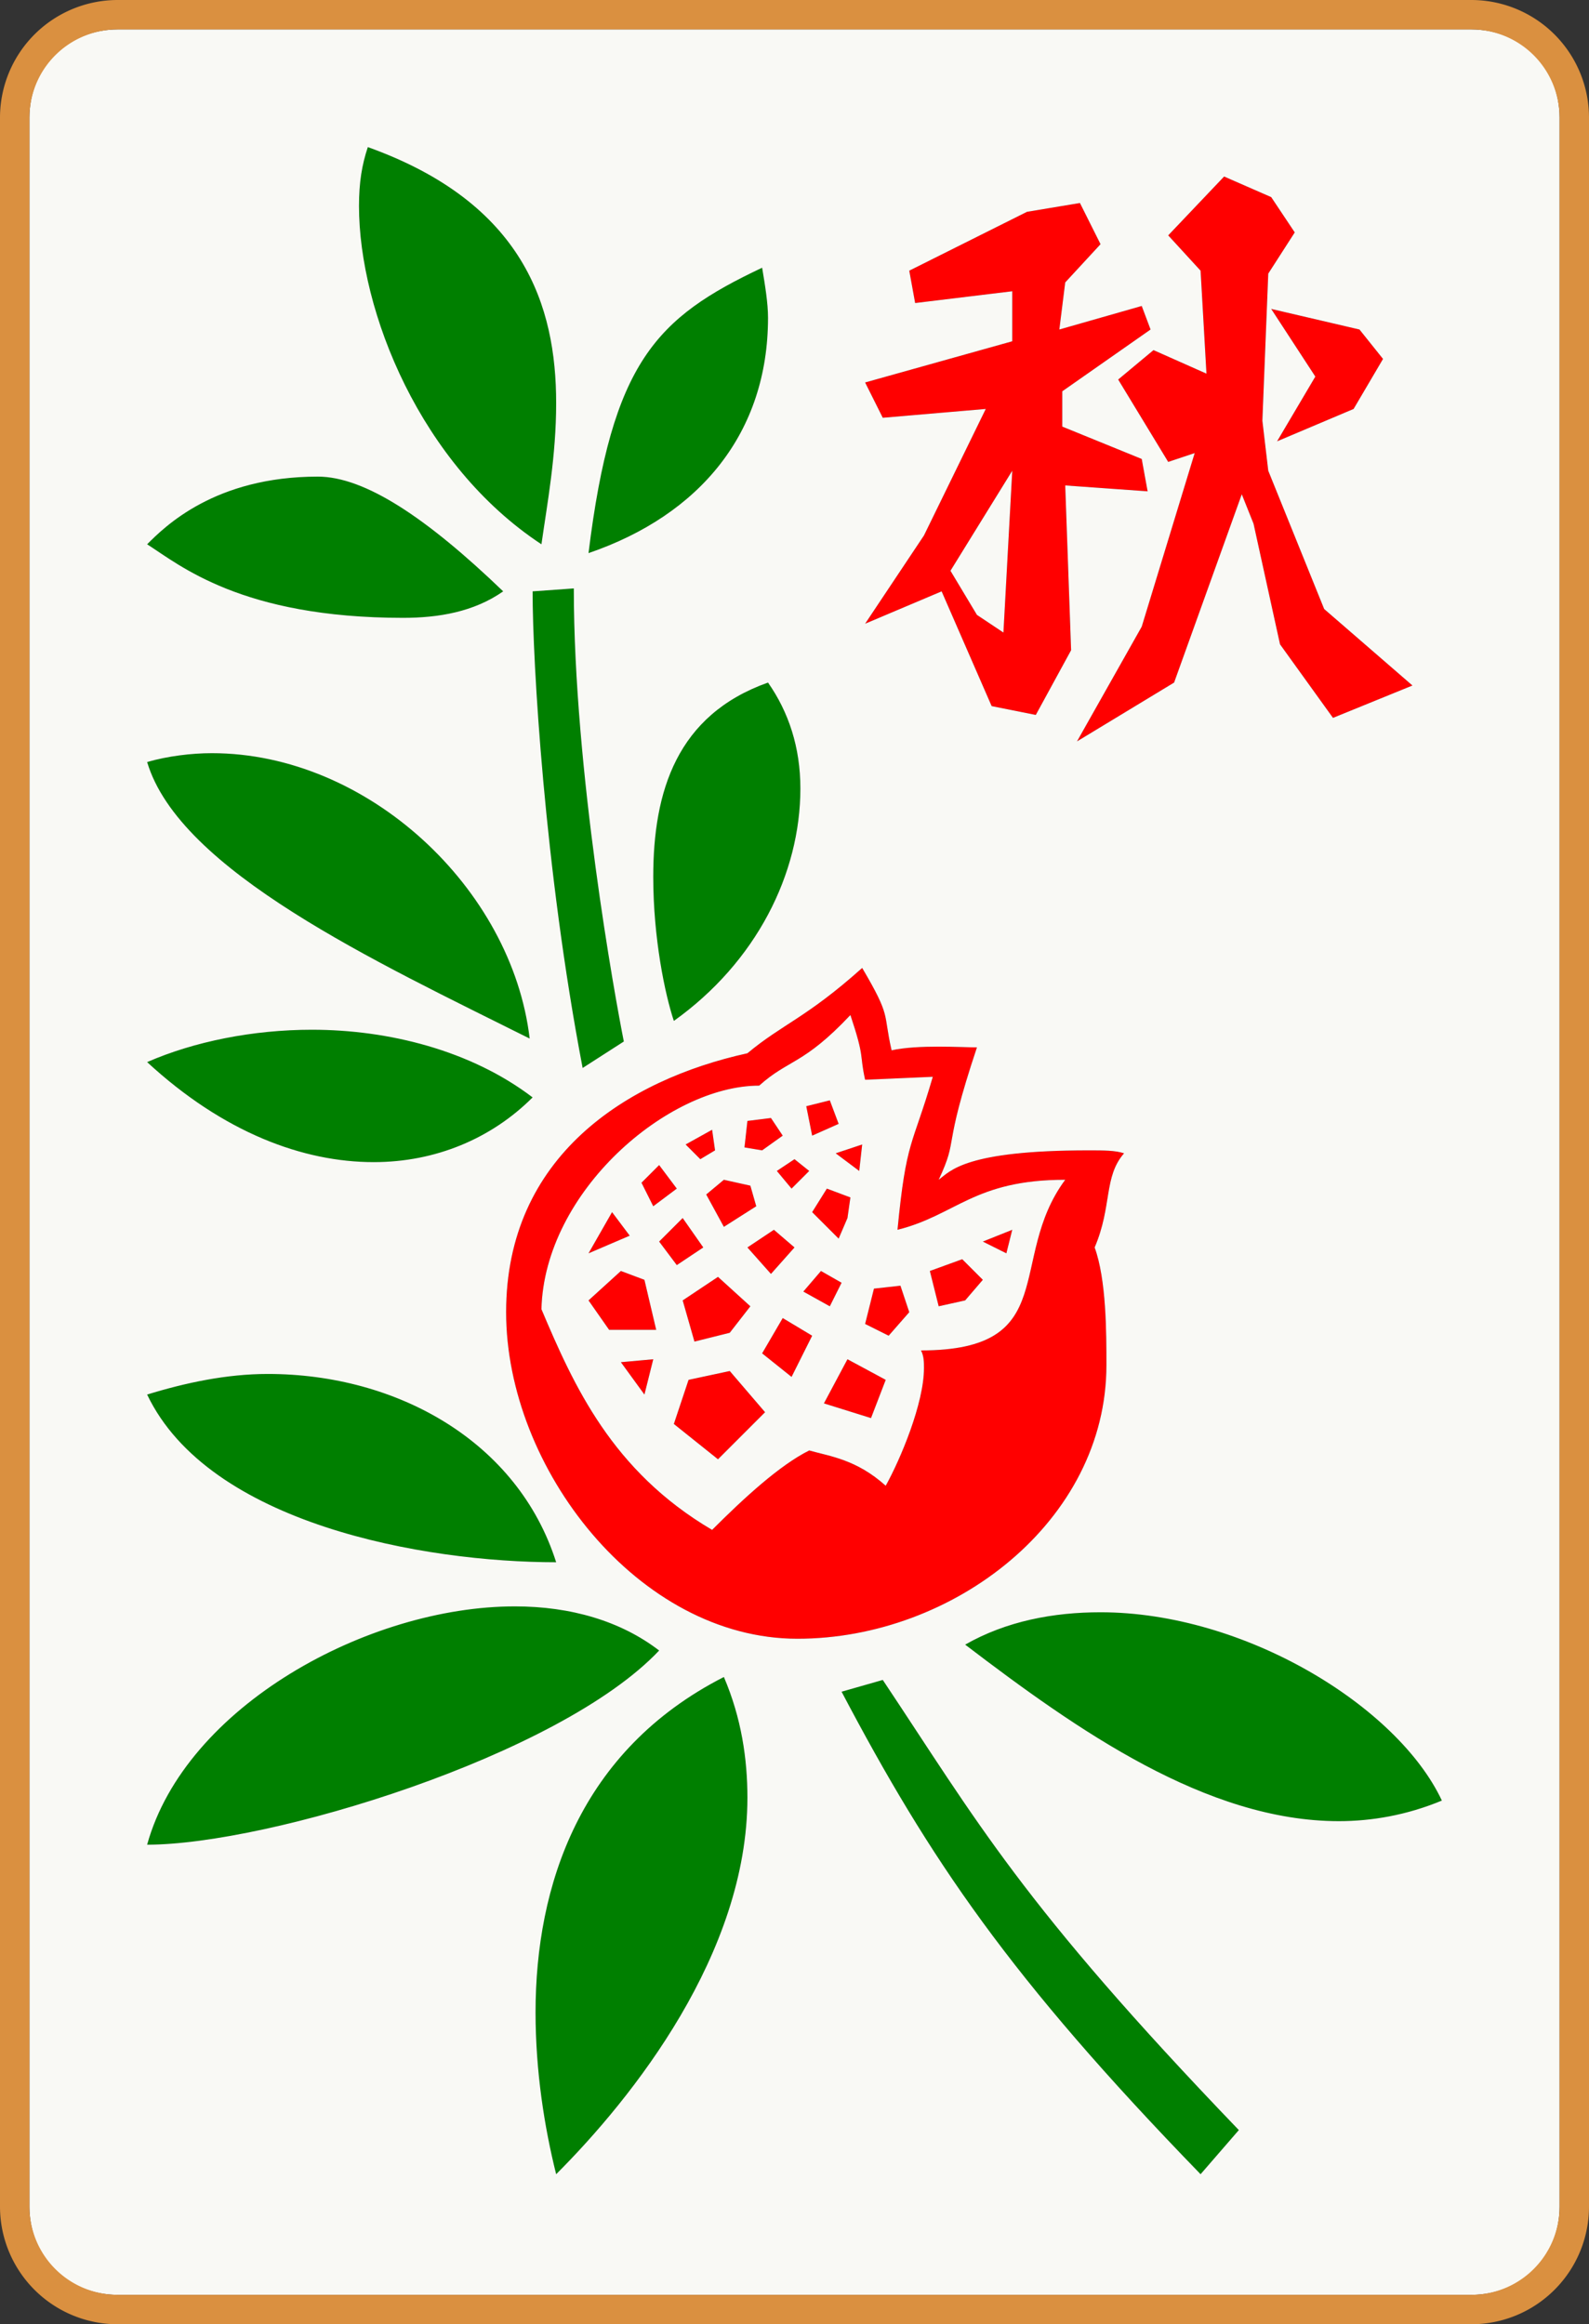 <svg viewBox="50 -775 540 790" xmlns="http://www.w3.org/2000/svg" id="glyph328">
<rect x="50" y="-775" width="540" height="790" fill="#333333" stroke="none"/>
<path fill="#007F00" d="M234-590c2,-14,5,-30,5,-48c0,-33,-11,-68,-64,-87c-2,6,-3,12,-3,20c0,36,21,88,62,115ZM250-587c38,-13,61,-41,61,-80c0,-5,-1,-11,-2,-17c-36,17,-51,32,-59,97ZM187-565c12,0,24,-2,34,-9c-26,-25,-47,-39,-63,-39c-35,0,-52,17,-58,23c11,7,32,25,87,25ZM248-412l14-9c-3,-15,-17,-92,-17,-154l-14,1c0,24,4,94,17,162ZM279-428c28,-20,43,-50,43,-79c0,-14,-4,-26,-11,-36c-31,11,-39,37,-39,66c0,21,4,40,7,49ZM230-422c-6,-51,-55,-97,-108,-97c-7,0,-15,1,-22,3c11,37,78,68,130,94ZM177-380c21,0,40,-8,54,-22c-21,-16,-49,-23,-75,-23c-20,0,-40,4,-56,11c26,24,53,34,77,34ZM239-244c-13,-41,-54,-64,-98,-64c-14,0,-28,3,-41,7c21,44,94,57,139,57ZM100-148c41,0,140,-30,174,-66c-13,-10,-30,-15,-49,-15c-50,0,-112,34,-125,81ZM505-156c11,0,23,-2,35,-7c-15,-32,-67,-64,-116,-64c-16,0,-32,3,-46,11c38,29,82,60,127,60ZM239-36c26,-26,65,-75,65,-128c0,-13,-2,-27,-8,-41c-49,25,-64,71,-64,114c0,20,3,39,7,55ZM458-36l13-15c-74,-77,-89,-105,-121,-153l-14,4c30,57,57,97,122,164Z">
</path>
<path fill="#FF0000" d="M416-523l33-20l23-64l4,10l9,41l18,25l27-11l-30-26l-19-47l-2-17l2-50l9-14l-8-12l-16-7l-19,20l11,12l2,35l-18-8l-12,10l17,28l9-3l-18,59ZM402-532l12-22l-2-56l28,2l-2-11l-27-11v-12l30-21l-3-8l-28,8l2-16l12-13l-7-14l-18,3l-40,20l2,11l33-4v17l-50,14l6,12l35-3l-21,43l-20,30l26-11l17,39ZM484-625l26-11l10-17l-8-10l-30-7l15,23ZM391-560l-9-6l-9-15l21-34ZM321-218c53,0,105,-40,105,-93c0,-11,0,-29,-4,-40c6,-14,3,-24,10,-32c-3,-1,-7,-1,-12,-1c-42,0,-47,7,-51,10c7,-15,1,-9,13,-45c-5,0,-20,-1,-29,1c-3,-13,0,-11,-10,-28c-19,17,-27,19,-39,29c-41,9,-82,35,-82,88c0,53,45,111,99,111ZM292-255c-34,-20,-47,-49,-58,-75c1,-40,43,-76,74,-76c10,-9,15,-7,31,-24c5,15,3,13,5,22l23-1c-7,24,-9,21,-12,52c20,-5,26,-17,57,-17c-20,27,-1,58,-49,58c1,2,1,4,1,6c0,12,-8,31,-13,40c-10,-9,-19,-10,-26,-12c-10,5,-22,16,-33,27ZM326-389l9-4l-3-8l-8,2ZM309-384l7-5l-4-6l-8,1l-1,9ZM288-381l5-3l-1-7l-9,5ZM342-377l1-9l-9,3ZM319-371l6-6l-5-4l-6,4ZM272-365l8-6l-6-8l-6,6ZM296-358l11-7l-2-7l-9-2l-6,5ZM335-354l3-7l1-7l-8-3l-5,8ZM250-349l14-6l-6-8ZM280-345l9-6l-7-10l-8,8ZM312-342l8-9l-7-6l-9,6ZM392-349l2-8l-10,4ZM369-331l9-2l6-7l-7-7l-11,4ZM257-323h16l-4-17l-8-3l-11,10ZM332-331l4-8l-7-4l-6,7ZM286-319l12-3l7-9l-11-10l-12,8ZM352-321l7-8l-3-9l-9,1l-3,12ZM319-307l7-14l-10-6l-7,12ZM269-301l3-12l-11,1ZM346-293l5-13l-13-7l-8,15ZM294-279l16-16l-12-14l-14,3l-5,15Z">
</path>
<path fill="#F9F9F5" d="M90,5h460c17,0,30,-13,30,-30v-710c0,-17,-13,-30,-30,-30h-460c-17,0,-30,13,-30,30v710c0,17,13,30,30,30ZM234-590c-41,-27,-62,-79,-62,-115c0,-8,1,-14,3,-20c53,19,64,54,64,87c0,18,-3,34,-5,48ZM416-523l22-39l18-59l-9,3l-17-28l12-10l18,8l-2-35l-11-12l19-20l16,7l8,12l-9,14l-2,50l2,17l19,47l30,26l-27,11l-18-25l-9-41l-4-10l-23,64ZM402-532l-15-3l-17-39l-26,11l20-30l21-43l-35,3l-6-12l50-14v-17l-33,4l-2-11l40-20l18-3l7,14l-12,13l-2,16l28-8l3,8l-30,21v12l27,11l2,11l-28-2l2,56ZM250-587c8,-65,23,-80,59,-97c1,6,2,12,2,17c0,39,-23,67,-61,80ZM484-625l13-22l-15-23l30,7l8,10l-10,17ZM391-560l3-55l-21,34l9,15ZM187-565c-55,0,-76,-18,-87,-25c6,-6,23,-23,58,-23c16,0,37,14,63,39c-10,7,-22,9,-34,9ZM248-412c-13,-68,-17,-138,-17,-162l14-1c0,62,14,139,17,154ZM279-428c-3,-9,-7,-28,-7,-49c0,-29,8,-55,39,-66c7,10,11,22,11,36c0,29,-15,59,-43,79ZM230-422c-52,-26,-119,-57,-130,-94c7,-2,15,-3,22,-3c53,0,102,46,108,97ZM321-218c-54,0,-99,-58,-99,-111c0,-53,41,-79,82,-88c12,-10,20,-12,39,-29c10,17,7,15,10,28c9,-2,24,-1,29,-1c-12,36,-6,30,-13,45c4,-3,9,-10,51,-10c5,0,9,0,12,1c-7,8,-4,18,-10,32c4,11,4,29,4,40c0,53,-52,93,-105,93ZM292-255c11,-11,23,-22,33,-27c7,2,16,3,26,12c5,-9,13,-28,13,-40c0,-2,0,-4,-1,-6c48,0,29,-31,49,-58c-31,0,-37,12,-57,17c3,-31,5,-28,12,-52l-23,1c-2,-9,0,-7,-5,-22c-16,17,-21,15,-31,24c-31,0,-73,36,-74,76c11,26,24,55,58,75ZM177-380c-24,0,-51,-10,-77,-34c16,-7,36,-11,56,-11c26,0,54,7,75,23c-14,14,-33,22,-54,22ZM326-389l-2-10l8-2l3,8ZM309-384l-6-1l1-9l8-1l4,6ZM288-381l-5-5l9-5l1,7ZM342-377l-8-6l9-3ZM319-371l-5-6l6-4l5,4ZM272-365l-4-8l6-6l6,8ZM296-358l-6-11l6-5l9,2l2,7ZM335-354l-9-9l5-8l8,3l-1,7ZM250-349l8-14l6,8ZM280-345l-6-8l8-8l7,10ZM312-342l-8-9l9-6l7,6ZM392-349l-8-4l10-4ZM369-331l-3-12l11-4l7,7l-6,7ZM257-323l-7-10l11-10l8,3l4,17ZM332-331l-9-5l6-7l7,4ZM286-319l-4-14l12-8l11,10l-7,9ZM352-321l-8-4l3-12l9-1l3,9ZM319-307l-10-8l7-12l10,6ZM269-301l-8-11l11-1ZM346-293l-16-5l8-15l13,7ZM294-279l-15-12l5-15l14-3l12,14ZM239-244c-45,0,-118,-13,-139,-57c13,-4,27,-7,41,-7c44,0,85,23,98,64ZM100-148c13,-47,75,-81,125,-81c19,0,36,5,49,15c-34,36,-133,66,-174,66ZM505-156c-45,0,-89,-31,-127,-60c14,-8,30,-11,46,-11c49,0,101,32,116,64c-12,5,-24,7,-35,7ZM239-36c-4,-16,-7,-35,-7,-55c0,-43,15,-89,64,-114c6,14,8,28,8,41c0,53,-39,102,-65,128ZM458-36c-65,-67,-92,-107,-122,-164l14-4c32,48,47,76,121,153Z">
</path>
<path fill="#DA9040" d="M 90,15 h 460 a 40,40 0 0 0 40,-40 v -710 a 40,40 0 0 0 -40,-40 h -460 a 40,40 0 0 0 -40,40 v 710 a 40,40 0 0 0 40,40 Z M 90,5 a 30,30 0 0 1 -30,-30 v -710 a 30,30 0 0 1 30,-30 h 460 a 30,30 0 0 1 30,30 v 710 a 30,30 0 0 1 -30,30 Z">
</path>
</svg>